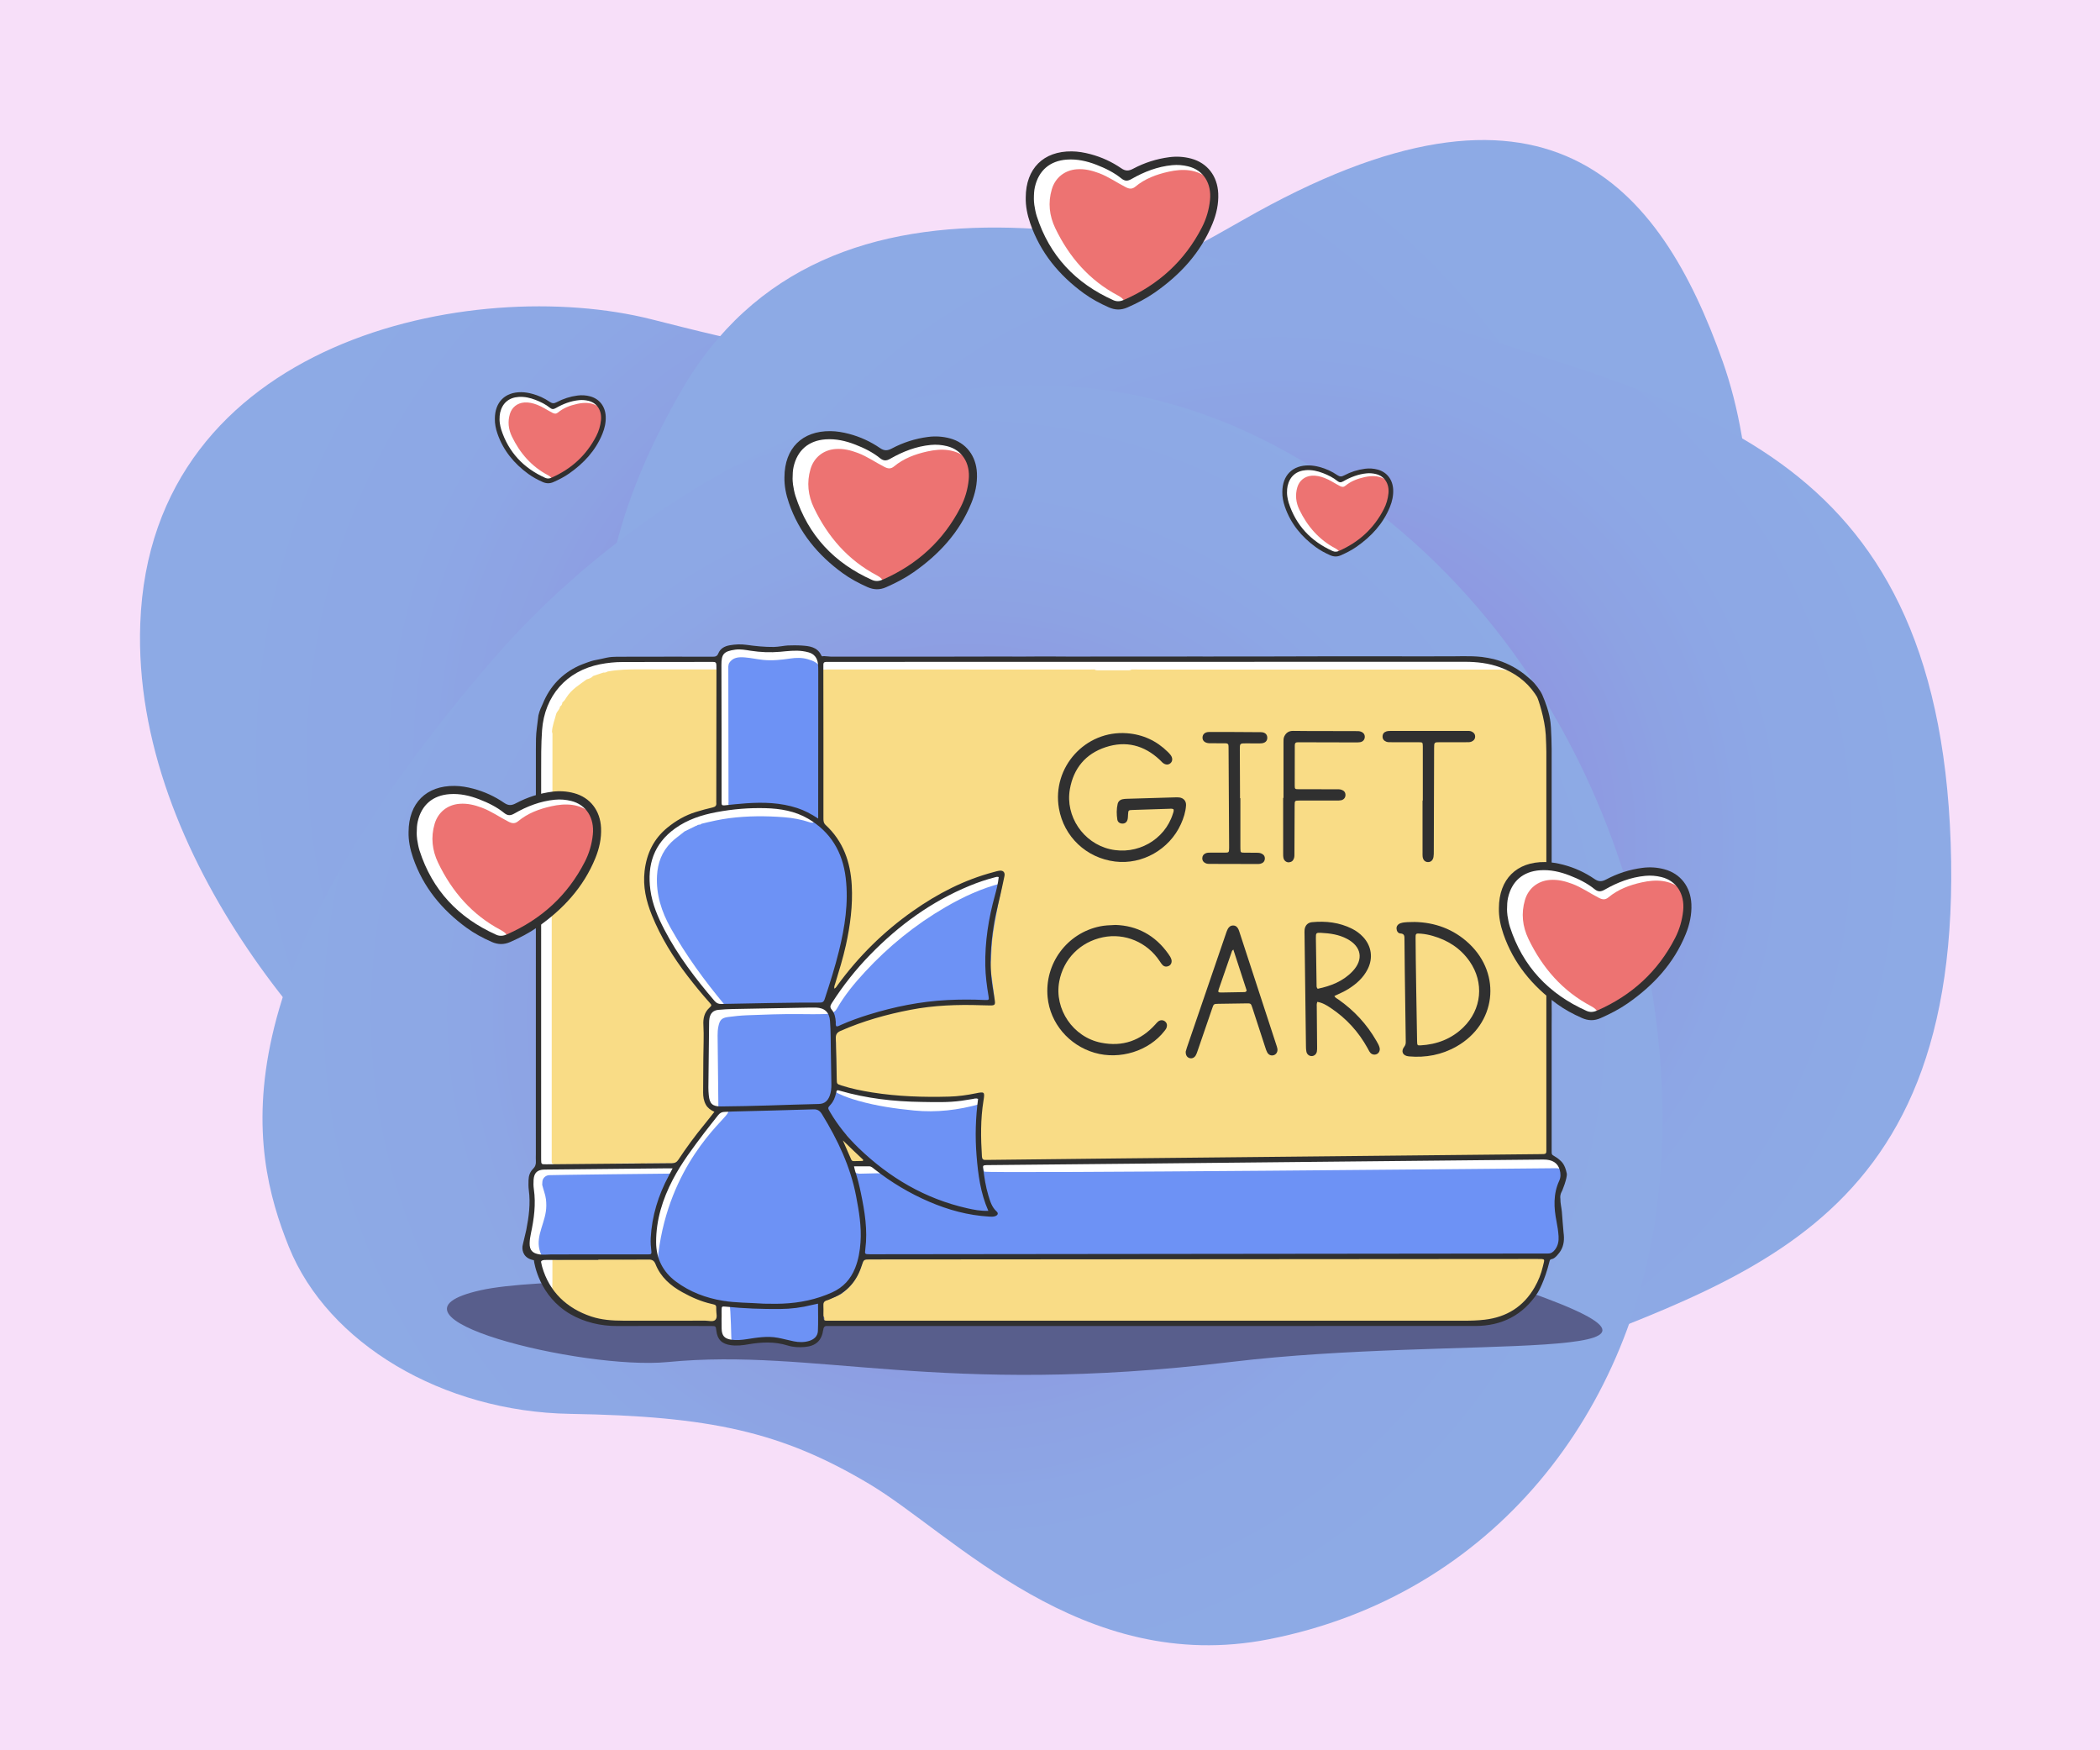 <?xml version="1.0" encoding="utf-8"?>
<!-- Generator: Adobe Illustrator 27.5.0, SVG Export Plug-In . SVG Version: 6.00 Build 0)  -->
<svg version="1.1" id="Layer_2" xmlns="http://www.w3.org/2000/svg" xmlns:xlink="http://www.w3.org/1999/xlink" x="0px" y="0px"
	 viewBox="0 0 2400 2000" style="enable-background:new 0 0 2400 2000;" xml:space="preserve">
<g>
	<rect x="0" style="fill:#FFFFFF;" width="2400" height="2000"/>
	<g>
		
			<radialGradient id="SVGID_1_" cx="-4810.402" cy="1177.456" r="3331.011" gradientTransform="matrix(0.245 0 0 0.246 2258.548 570.229)" gradientUnits="userSpaceOnUse">
			<stop  offset="0" style="stop-color:#4F1CBA"/>
			<stop  offset="0.035" style="stop-color:#4E27BD"/>
			<stop  offset="0.171" style="stop-color:#4B4CC7"/>
			<stop  offset="0.312" style="stop-color:#486BCF"/>
			<stop  offset="0.46" style="stop-color:#4683D5"/>
			<stop  offset="0.616" style="stop-color:#4594D9"/>
			<stop  offset="0.787" style="stop-color:#449EDC"/>
			<stop  offset="1" style="stop-color:#44A1DC"/>
		</radialGradient>
		<path style="fill:url(#SVGID_1_);" d="M1968.883,413.285c-71.625-202.428-201.546-360.928-549.176-161.441
			C1072.078,451.33,948.5,416.301,744.676,364.894c-203.825-51.406-572.414,22.658-584.371,347.727
			c-9.836,267.516,219.57,521.453,352.449,606.839c374.063,240.391,730.308,376.243,1114.867,36.938
			C2012.18,1017.098,2040.509,615.711,1968.883,413.285z"/>
	</g>
	<g>
		
			<radialGradient id="SVGID_00000151542712102118963230000002394204116928398981_" cx="-3268.96" cy="1588.422" r="3002.35" gradientTransform="matrix(0.244 0 0 0.246 2259.26 569.566)" gradientUnits="userSpaceOnUse">
			<stop  offset="0" style="stop-color:#4F1CBA"/>
			<stop  offset="0.035" style="stop-color:#4E27BD"/>
			<stop  offset="0.171" style="stop-color:#4B4CC7"/>
			<stop  offset="0.312" style="stop-color:#486BCF"/>
			<stop  offset="0.46" style="stop-color:#4683D5"/>
			<stop  offset="0.616" style="stop-color:#4594D9"/>
			<stop  offset="0.787" style="stop-color:#449EDC"/>
			<stop  offset="1" style="stop-color:#44A1DC"/>
		</radialGradient>
		<path style="fill:url(#SVGID_00000151542712102118963230000002394204116928398981_);" d="M2229.355,963.33
			c-15.719-456.24-301.628-500.635-599.425-597.715c-297.802-97.078-684.524-211.724-852.778,83.334
			c-168.254,295.06-57.297,449.912,35.949,740.083c93.246,290.171,289.777,637.327,900.269,382.226
			C1969.652,1464.164,2245.079,1419.57,2229.355,963.33z"/>
	</g>
	<g>
		
			<radialGradient id="SVGID_00000180353392313753581150000002235693360794622091_" cx="-4741.588" cy="2411.093" r="3112.685" gradientTransform="matrix(0.244 0 0 0.244 2259.319 570.487)" gradientUnits="userSpaceOnUse">
			<stop  offset="0" style="stop-color:#4F1CBA"/>
			<stop  offset="0.035" style="stop-color:#4E27BD"/>
			<stop  offset="0.171" style="stop-color:#4B4CC7"/>
			<stop  offset="0.312" style="stop-color:#486BCF"/>
			<stop  offset="0.46" style="stop-color:#4683D5"/>
			<stop  offset="0.616" style="stop-color:#4594D9"/>
			<stop  offset="0.787" style="stop-color:#449EDC"/>
			<stop  offset="1" style="stop-color:#44A1DC"/>
		</radialGradient>
		<path style="fill:url(#SVGID_00000180353392313753581150000002235693360794622091_);" d="M1455.09,508.227
			c-352.223-184.762-715.773,42.904-888.691,241.881c-320.582,368.9-281.578,562.224-236.219,674.748
			c44.465,110.301,175.722,188.297,321.316,190.719c159.832,2.66,241.453,20.242,341.918,80.094
			c95.933,57.152,242.691,219.379,456.464,177.508c256.668-50.266,419.739-261.016,445.852-510.625
			C1924.914,1083.609,1807.317,692.988,1455.09,508.227z"/>
	</g>
	<rect x="0" style="opacity:0.43;fill:#EEB5F3;" width="2400" height="2000"/>
</g>
<g>
	<g>
		<g>
			<g>
				<g>
					<path style="fill:#585E8C;" d="M1743.482,1475.029c245.792,86.501-75.209,49.755-335.946,81.164
						c-335.355,40.398-474.607-16.311-644.613,0.194c-97.004,9.418-347.817-52.22-213.424-82.107
						c60.283-13.406,229.476-13.015,570.972-13.015S1670.317,1449.28,1743.482,1475.029z"/>
				</g>
			</g>
		</g>
	</g>
	<g>
		<g>
			<path style="fill:#FFFFFF;" d="M631.299,463.215c-16.51-9.747-39.733-22.497-57.513-2.54
				c-17.78,19.957,16.488,84.157,51.878,87.708c35.39,3.551,67.089-71.379,61.309-83.898
				C681.192,451.967,659.058,451.422,631.299,463.215z"/>
			<g>
				<g>
					<g>
						<path style="fill:#ED7372;" d="M685.941,466.237c4.309,9.495,4.159,19.014,0.439,28.675
							c-6.453,16.762-17.765,29.662-31.852,40.346c-5.716,4.336-12.037,7.754-18.295,11.24c-1.56,0.869-3.14,1.744-4.986,1.886
							c-0.807-2.528-2.512-4.077-4.879-5.325c-18.918-9.974-32.224-25.309-41.376-44.35c-3.907-8.129-4.906-16.772-2.28-25.631
							c2.258-7.617,8.438-12.545,16.408-13.159c5.133-0.396,9.908,0.778,14.663,2.557c6.255,2.34,11.678,6.213,17.567,9.223
							c2.35,1.201,4.195,1.451,6.347-0.341c6.347-5.282,13.928-8.072,21.825-9.82C668.879,459.467,678.028,459.666,685.941,466.237z
							"/>
					</g>
					<g>
						<path style="fill:#303030;" d="M565.551,478.482c0.063-19.101,11.708-30.564,30.334-30.336
							c4.15,0.051,8.18,0.753,12.174,1.806c7.342,1.935,14.174,5.065,20.397,9.344c2.76,1.898,4.873,1.813,7.732,0.291
							c7.473-3.976,15.458-6.537,23.898-7.627c4.87-0.629,9.663-0.316,14.369,0.945c10.624,2.849,17.264,11.473,17.785,22.875
							c0.317,6.928-1.167,13.535-3.754,19.886c-7.822,19.206-21.302,33.718-38.082,45.416c-5.591,3.897-11.63,6.986-17.874,9.75
							c-4.275,1.892-8.179,1.782-12.376-0.078c-5.752-2.55-11.261-5.496-16.342-9.192c-16.329-11.878-28.682-26.833-35.321-46.129
							C566.557,489.819,565.41,484.039,565.551,478.482z M570.904,479.412c0.051,0.767,0.027,2.395,0.292,3.975
							c0.414,2.465,0.819,4.963,1.582,7.333c8.4,26.08,25.562,44.196,50.398,55.346c2.544,1.142,4.791,0.796,7.183-0.254
							c22.619-9.931,39.861-25.642,51.172-47.681c2.882-5.615,4.64-11.623,5.292-17.918c1.144-11.061-4.394-19.746-14.295-22.179
							c-3.465-0.851-7.011-1.156-10.647-0.805c-9.644,0.93-18.423,4.347-26.714,9.1c-2.541,1.457-4.378,1.503-6.713-0.388
							c-4.902-3.971-10.565-6.714-16.418-8.986c-6.221-2.416-12.655-3.87-19.403-3.397c-11.199,0.784-18.599,7.174-21.065,18.087
							C571.05,473.941,570.922,476.241,570.904,479.412z"/>
					</g>
				</g>
			</g>
		</g>
		<g>
			<path style="fill:#FFFFFF;" d="M1531.268,546.878c-16.51-9.747-39.733-22.497-57.513-2.54
				c-17.78,19.957,16.488,84.157,51.878,87.708c35.39,3.551,67.089-71.379,61.309-83.898
				C1581.161,535.629,1559.027,535.085,1531.268,546.878z"/>
			<g>
				<g>
					<g>
						<path style="fill:#ED7372;" d="M1585.91,549.899c4.309,9.495,4.159,19.015,0.439,28.675
							c-6.453,16.762-17.765,29.662-31.852,40.346c-5.716,4.336-12.037,7.754-18.295,11.24c-1.56,0.869-3.14,1.744-4.986,1.886
							c-0.807-2.528-2.512-4.077-4.879-5.325c-18.918-9.974-32.224-25.309-41.376-44.35c-3.907-8.129-4.906-16.772-2.28-25.631
							c2.258-7.617,8.438-12.545,16.408-13.159c5.133-0.396,9.908,0.778,14.663,2.557c6.255,2.34,11.678,6.213,17.567,9.223
							c2.35,1.201,4.195,1.451,6.347-0.341c6.347-5.282,13.928-8.073,21.825-9.82C1568.848,543.13,1577.997,543.328,1585.91,549.899
							z"/>
					</g>
					<g>
						<path style="fill:#303030;" d="M1465.52,562.144c0.063-19.101,11.708-30.564,30.334-30.336
							c4.15,0.051,8.18,0.753,12.174,1.806c7.342,1.935,14.174,5.065,20.396,9.344c2.76,1.898,4.873,1.812,7.733,0.291
							c7.473-3.976,15.458-6.537,23.898-7.627c4.87-0.629,9.663-0.317,14.369,0.945c10.624,2.849,17.264,11.474,17.785,22.876
							c0.317,6.928-1.167,13.535-3.755,19.886c-7.821,19.206-21.302,33.718-38.082,45.416c-5.591,3.897-11.63,6.986-17.874,9.75
							c-4.276,1.892-8.179,1.783-12.376-0.078c-5.752-2.55-11.26-5.495-16.342-9.192c-16.329-11.878-28.682-26.833-35.321-46.129
							C1466.526,573.481,1465.379,567.701,1465.52,562.144z M1470.873,563.075c0.051,0.767,0.027,2.395,0.292,3.975
							c0.414,2.465,0.819,4.963,1.582,7.333c8.4,26.08,25.563,44.196,50.399,55.346c2.544,1.142,4.791,0.796,7.183-0.254
							c22.62-9.931,39.861-25.643,51.172-47.681c2.882-5.614,4.64-11.623,5.292-17.919c1.144-11.061-4.394-19.746-14.295-22.178
							c-3.465-0.851-7.011-1.156-10.647-0.805c-9.644,0.93-18.423,4.347-26.714,9.1c-2.541,1.457-4.378,1.503-6.714-0.388
							c-4.902-3.971-10.565-6.714-16.417-8.986c-6.221-2.416-12.654-3.87-19.403-3.397c-11.199,0.784-18.599,7.174-21.065,18.087
							C1471.019,557.603,1470.891,559.903,1470.873,563.075z"/>
					</g>
				</g>
			</g>
		</g>
		<g>
			<path style="fill:#FFFFFF;" d="M1286.442,199.138c-28.668-16.925-68.993-39.065-99.867-4.411
				c-30.874,34.654,28.629,146.13,90.081,152.297c61.452,6.167,116.493-123.944,106.457-145.681S1334.643,178.661,1286.442,199.138z
				"/>
			<g>
				<g>
					<g>
						<path style="fill:#ED7372;" d="M1381.323,204.386c7.482,16.487,7.221,33.017,0.763,49.791
							c-11.205,29.106-30.847,51.505-55.307,70.058c-9.925,7.528-20.901,13.464-31.768,19.516c-2.708,1.508-5.453,3.028-8.658,3.274
							c-1.402-4.39-4.362-7.079-8.472-9.246c-32.85-17.319-55.954-43.946-71.845-77.01c-6.785-14.115-8.519-29.123-3.958-44.506
							c3.92-13.226,14.651-21.783,28.492-22.85c8.913-0.687,17.204,1.351,25.461,4.44c10.861,4.063,20.278,10.789,30.503,16.015
							c4.081,2.086,7.284,2.519,11.021-0.592c11.02-9.172,24.185-14.017,37.898-17.051
							C1351.696,192.631,1367.584,192.975,1381.323,204.386z"/>
					</g>
					<g>
						<path style="fill:#303030;" d="M1172.277,225.648c0.109-33.168,20.329-53.071,52.672-52.676
							c7.206,0.088,14.204,1.307,21.139,3.135c12.748,3.36,24.612,8.796,35.417,16.225c4.792,3.295,8.461,3.147,13.427,0.505
							c12.976-6.903,26.841-11.351,41.496-13.243c8.457-1.092,16.78-0.55,24.95,1.641c18.447,4.947,29.977,19.923,30.882,39.721
							c0.55,12.03-2.027,23.502-6.519,34.53c-13.581,33.349-36.989,58.549-66.127,78.861c-9.708,6.767-20.194,12.131-31.037,16.93
							c-7.424,3.286-14.203,3.095-21.49-0.136c-9.989-4.428-19.553-9.543-28.376-15.961c-28.354-20.625-49.805-46.594-61.331-80.099
							C1174.023,245.332,1172.031,235.297,1172.277,225.648z M1181.571,227.263c0.088,1.333,0.047,4.16,0.508,6.902
							c0.719,4.28,1.422,8.617,2.747,12.733c14.586,45.286,44.387,76.743,87.512,96.103c4.418,1.984,8.318,1.383,12.473-0.442
							c39.277-17.244,69.214-44.526,88.856-82.794c5.004-9.749,8.057-20.183,9.188-31.114c1.986-19.206-7.63-34.287-24.823-38.511
							c-6.017-1.478-12.174-2.007-18.487-1.398c-16.747,1.615-31.99,7.549-46.386,15.801c-4.412,2.53-7.603,2.61-11.657-0.674
							c-8.512-6.896-18.344-11.658-28.507-15.604c-10.803-4.195-21.974-6.72-33.692-5.899
							c-19.447,1.362-32.296,12.457-36.577,31.406C1181.825,217.762,1181.603,221.757,1181.571,227.263z"/>
					</g>
				</g>
			</g>
		</g>
		<g>
			<path style="fill:#FFFFFF;" d="M1010.68,518.808c-28.668-16.925-68.993-39.065-99.867-4.41
				c-30.874,34.654,28.629,146.13,90.081,152.297c61.452,6.167,116.493-123.944,106.457-145.681
				C1097.315,499.275,1058.88,498.33,1010.68,518.808z"/>
			<g>
				<g>
					<g>
						<path style="fill:#ED7372;" d="M1105.56,524.055c7.482,16.487,7.221,33.017,0.763,49.791
							c-11.205,29.105-30.847,51.505-55.307,70.057c-9.925,7.528-20.901,13.464-31.768,19.516c-2.708,1.508-5.453,3.029-8.658,3.274
							c-1.402-4.39-4.362-7.079-8.472-9.246c-32.85-17.319-55.954-43.946-71.845-77.01c-6.785-14.116-8.519-29.123-3.958-44.506
							c3.92-13.226,14.651-21.783,28.492-22.85c8.913-0.687,17.204,1.351,25.461,4.44c10.861,4.063,20.278,10.789,30.503,16.015
							c4.081,2.086,7.284,2.519,11.021-0.591c11.02-9.172,24.185-14.017,37.898-17.051
							C1075.933,512.3,1091.821,512.644,1105.56,524.055z"/>
					</g>
					<g>
						<path style="fill:#303030;" d="M896.514,545.317c0.109-33.168,20.329-53.071,52.672-52.676
							c7.206,0.088,14.204,1.307,21.138,3.135c12.748,3.36,24.612,8.796,35.417,16.225c4.792,3.295,8.461,3.147,13.427,0.505
							c12.976-6.903,26.841-11.35,41.496-13.243c8.457-1.092,16.78-0.55,24.95,1.641c18.447,4.947,29.978,19.923,30.882,39.721
							c0.55,12.03-2.027,23.502-6.519,34.53c-13.581,33.349-36.989,58.549-66.127,78.861c-9.708,6.767-20.194,12.131-31.037,16.931
							c-7.424,3.286-14.203,3.095-21.49-0.136c-9.989-4.428-19.553-9.543-28.376-15.961c-28.354-20.625-49.805-46.594-61.331-80.099
							C898.261,565.002,896.269,554.966,896.514,545.317z M905.809,546.932c0.088,1.333,0.047,4.159,0.508,6.902
							c0.719,4.28,1.422,8.617,2.747,12.733c14.586,45.286,44.387,76.743,87.512,96.103c4.418,1.984,8.318,1.383,12.473-0.442
							c39.277-17.244,69.214-44.526,88.856-82.794c5.004-9.749,8.057-20.183,9.188-31.114c1.986-19.206-7.63-34.288-24.823-38.511
							c-6.017-1.478-12.174-2.007-18.487-1.398c-16.747,1.615-31.99,7.549-46.386,15.801c-4.413,2.53-7.603,2.61-11.657-0.674
							c-8.512-6.896-18.345-11.658-28.508-15.604c-10.803-4.195-21.973-6.72-33.692-5.899
							c-19.447,1.361-32.296,12.457-36.577,31.406C906.063,537.432,905.841,541.426,905.809,546.932z"/>
					</g>
				</g>
			</g>
		</g>
		<g>
			<path style="fill:#FFFFFF;" d="M840.184,1533.56c0,0-11.418,2.503-16.892-6.134c-5.474-8.637-1.251-40.04-1.251-40.04h18.143
				V1533.56z"/>
			<path style="fill:#FFFFFF;" d="M637.245,1416.533l-3.155,58.422c0,0-18.401-13.611-18.767-37.307
				c-13.035-2.346-15.609-5.947-13.448-22.023c2.161-16.076,6.744-28.43,6.222-42.497c-0.522-14.067-6.92-34.716,7.751-40.459
				c-0.525-16.315-0.236-320.92-0.236-320.92s-1.487-169.859-0.288-181.433c1.198-11.574,14.583-53.233,41.362-64.311
				s43.703-13.763,87.951-11.691s75.529-0.643,75.529-0.643s2.542-8.649,9.111-11.614c6.569-2.965,14.083-3.787,31.676-0.737
				c17.593,3.05,39.06,0.117,46.098-0.704c7.038-0.821,27.508-0.117,32.113,12.786c8.71,0.117,472.032,0.274,472.032,0.274
				s260.053-0.214,274.219,0.313c14.166,0.527,36.968,2.915,52.069,17.127c15.101,14.212-51.618,105.81-51.618,105.81
				l57.459,444.942c0,0,20.88-1.642,29.092,1.173s13.397,7.373,13.913,14.889c0.516,7.516-34.91,51.891-34.91,51.891
				l-696.328,92.404l-335.563-17.518L637.245,1416.533z"/>
			<g>
				<g>
					<path style="fill:#F9DC86;" d="M1772.658,1303.861c0.286,5.193,0.188,10.407,0.3,15.611c0.054,2.499-1.061,3.7-3.586,3.645
						c-2.001-0.043-4.005,0.012-6.007,0.018c-15.819,0.043-31.637,0.074-47.457,0.14c-2.392,0.01-4.811-0.229-7.167,0.434
						c-0.983-0.15-1.968-0.425-2.951-0.424c-18.628,0.017-37.257,0.065-55.886,0.113c-1.389,0.003-2.835-0.158-3.911,1.041
						c-25.834,0.013-51.666-0.001-77.499,0.068c-3.988,0.011-8.012-0.465-11.964,0.499c-0.979-0.171-1.957-0.48-2.936-0.48
						c-16.617,0.005-33.234,0.047-49.852,0.087c-1.39,0.004-2.833-0.153-3.914,1.036c-27.825,0.033-55.65,0.062-83.476,0.115
						c-0.786,0.001-1.572,0.258-2.358,0.393c-0.982-0.157-1.964-0.444-2.946-0.443c-17.823,0.009-35.646,0.05-53.469,0.092
						c-1.392,0.004-2.832-0.132-3.918,1.043c-25.034,0.011-50.068-0.021-75.102,0.069c-5.59,0.021-11.211-0.518-16.773,0.51
						c-0.978-0.172-1.955-0.485-2.934-0.485c-15.812,0.004-31.624,0.044-47.436,0.083c-1.39,0.004-2.832-0.147-3.919,1.031
						c-21.106-0.003-42.214-0.019-63.32-0.001c-8.243,0.007-16.485,0.089-24.728,0.134c-0.448-0.632-1.198-1.217-1.297-1.898
						c-1.982-13.52-1.978-27.043,0.441-40.503c1.48-8.235,3.791-16.35,3.089-24.851c1.652-2.813,0.893-5.906,0.92-8.872
						c0.034-3.687-0.134-3.732-3.741-3.038c-12.44,2.395-25.44,7.04-38.082,7.211c-23.116,0.313-45.807-2.88-68.918-4.191
						c-7.254-0.412-14.403-0.877-21.436-2.722c-4.465-1.172-9.013-2.067-13.411-3.443c-5.188-1.622-10.619-2.031-15.808-3.479
						c-4.769-1.33-11.241,0.224-10.661-4.726c0.216-1.841,0.721-8.608,0.629-10.381c-0.343-6.604-1.874-12.822-1.258-19.505
						c0.318-5.843,0.499-9.559,0.944-15.413c0.115-1.511,0.835-3.461,0.096-4.67c-2.623-4.286-2.381-5.453,1.179-8.778
						c1.657-1.548,3.625-2.538,5.659-3.395c16.86-7.097,33.979-13.515,51.747-17.925c23.021-5.715,46.473-8.569,70.154-9.662
						c16.234-0.748,32.462-1.62,48.695-2.373c5.141-0.238,5.604-0.343,5.135-5.561c-0.664-7.374-1.877-14.695-2.746-22.053
						c-0.657-5.566-2.127-11.269-1.478-16.702c1.001-8.387,0.858-16.807,1.655-25.195c1.371-14.427,4.519-28.481,6.925-42.693
						c1.37-8.089,4.237-15.908,4.368-24.217c1.201-0.981,1.465-2.481,1.617-3.804c0.332-2.895,3.317-6.354,1.005-8.381
						c-1.881-1.649-5.674-0.051-8.58,0.643c-7.842,1.877-15.322,4.82-22.854,7.619c-12.628,4.693-25.298,9.377-37.107,15.877
						c-25.658,14.121-48.716,31.92-70.439,51.443c-19.578,17.596-35.041,38.678-49.759,60.31c-2.265,3.329-4.582,4.89-8.471,3.599
						c-0.512-2.107-1.937-4.254-0.542-6.382c2.566-3.913,3.277-8.548,5.114-12.655c6.539-14.618,10.418-29.94,13.275-45.562
						c1.946-10.642,3.881-21.33,4.892-32.085c0.997-10.604,1.058-21.369,0.027-31.969c-1.106-11.37-3.282-22.563-8.845-32.925
						c-5.259-9.795-11.349-18.957-18.281-27.589c-3.159-3.933-5.596-7.81-3.125-13.129c0.625-1.344,0.243-3.174,0.256-4.781
						c0.44-54.323-0.898-108.635-1.174-162.953c-0.002-0.403-0.029-0.805-0.045-1.207c2.406-0.086,4.812-0.249,7.217-0.248
						c99.499,0.022,198.997,0.059,298.496,0.087c2.008,0.001,4.017-0.086,6.025-0.131c1.132,1.102,2.568,0.957,3.964,0.958
						c11.431,0.006,22.861,0.008,34.291,0.008c1.397,0,2.829,0.136,3.987-0.914c6.642,0.044,13.284,0.125,19.926,0.127
						c133.272,0.034,266.545,0.092,399.817,0.01c8.176-0.005,15.342,1.659,21.69,7.073c3.334,2.843,7.358,4.872,11.052,7.298
						c4.086,2.684,7.73,5.821,9.839,10.364c0.75,1.617,1.768,2.654,3.629,2.645c13.286,37.979,9.293,54.483,9.293,62.34
						C1768.442,943.274,1772.496,1300.915,1772.658,1303.861z"/>
					<path style="fill:#6D92F5;" d="M1784.732,1354.947c1.492-4.614,4.563-6.145,3.935-11.034c-0.785-6.1-4.191-9.048-10.262-9.025
						c-2.21,0.008-652.628,6.275-653.664,3.872c-1.746-3.306-1.811-7.005-2.46-10.569c-0.448-0.633-1.198-1.218-1.297-1.899
						c-1.982-13.52-4.809-27.043-2.391-40.503c1.48-8.235,1.868-15.716,1.167-24.216c-1.587,0.202,1.523-0.429,0,0
						c-24.556,6.93-49.436,9.846-74.978,7.38c-21.621-2.087-43.003-5.205-63.929-11.126c-7.54-2.133-14.959-4.63-22.07-7.932
						c-4.31-2.001-4.501-2.781-3.937-7.418c0.973-7.995,0.489-16.046,0.767-24.068c0.111-3.182-0.664-21.066-0.219-26.919
						c0.115-1.512-0.867-2.571-1.607-3.78c-2.623-4.286-2.381-5.453,1.179-8.778c1.657-1.548,3.625-2.538,5.659-3.395
						c16.86-7.097,33.98-13.515,51.747-17.925c23.021-5.714,46.473-8.57,70.154-9.662c16.234-0.748,32.462-1.62,48.695-2.373
						c5.14-0.238,5.604-0.343,5.135-5.561c-0.664-7.374-1.877-14.695-2.746-22.053c-0.657-5.566-2.127-11.269-1.478-16.702
						c1.001-8.387,0.858-16.807,1.655-25.195c1.371-14.427,4.519-28.481,6.925-42.693c1.37-8.089,4.237-15.908,4.37-24.217
						c-23.032,5.729-44.292,15.635-64.709,27.508c-34.361,19.981-64.888,44.764-91.845,73.92
						c-12.033,13.015-23.362,26.64-32.153,42.145c-2.947,5.199-8.059,5.772-12.943,5.95c-10.252,0.375-20.528,0.179-30.793,0.092
						c-19.531-0.165-39.042,0.568-58.549,1.328c-7.422,0.289-14.854,1.009-22.211,2.032c-7.235,1.006-9.4,3.575-10.884,10.868
						c-0.688,3.381-0.913,6.774-0.875,10.201c0.297,26.968,0.607,53.936,0.871,80.903c0.016,1.659-0.187,3.306,1.685,4.091
						c1.852,0.775,2.378-0.924,3.277-1.893c1.383-1.493,3.029-2.116,4.837-0.955c1.977,1.27,2.3,3.18,1.452,5.3
						c-0.298,0.743-0.626,1.494-1.064,2.16c-6.452,9.835-66.232,58.933-78.78,159.5c-0.365,4.104-0.435,8.224-0.37,12.349
						c1.664,4.978,6.003,7.935,9.043,11.867c5.279,6.827,12.579,11.117,20.083,15.025c11.055,5.756,22.1,11.569,34.477,14.098
						c3.778,0.771,6.635,2.62,7.88,6.459c1.259-1.184,2.069-2.846,3.778-3.553c0.886-1.448,1.949-2.343,3.67-1.169
						c1.182-0.027,1.989,0.488,2.362,1.632l0.426,0.14c0,0-0.095,0.39-0.098,0.388c1.719,6.076,2.021,41.873,2.378,43.542
						l0.316-0.11c0,0,0.127,0.339,0.123,0.338c2.217,0.065,4.44,0.129,6.662,0.194c3.935-1.461,8.002-0.501,12.007-0.646
						c0.94-0.243,1.88-0.487,2.82-0.733l0.141-0.312c0,0,0.198,0.186,0.194,0.188c1.006-0.655,2.11-1.007,3.319-1.018
						c0.413-0.62,0.895-0.88,1.536-0.293c2.644-1.086,5.297-1.159,7.958-0.05c1.194-0.611,2.27-0.346,3.277,0.439
						c1.29-0.131,2.541-0.042,3.681,0.659c1.672-0.507,3.269-0.406,4.754,0.59c1.753-0.181,3.488-0.202,5.133,0.581
						c1.613-0.555,3.127-0.342,4.547,0.588c2.228-0.162,4.453-0.295,6.509,0.856l0.336-0.184c0,0,0.259,0.352,0.258,0.352
						c1.469-0.019,2.895,0.156,4.172,0.97l0.408-0.153c0,0,0.292,0.384,0.292,0.384c1.573-0.019,3.02,0.428,4.386,1.182l0.015-0.185
						c0,0,0.097,0.234,0.094,0.234c1.43,0.05,2.856,0.122,4.139,0.877c2.415-0.587,4.835-0.569,7.261-0.076
						c1.263-0.711,2.653-0.785,4.055-0.798l0.124-0.28c0,0,0.118,0.197,0.115,0.2c1.131-0.378,2.266-0.756,3.401-1.136l0.124-0.337
						c0,0,0.268,0.143,0.264,0.147c0.663-0.339,1.329-0.681,1.996-1.024l0.163-0.412c0,0,0.416,0.016,0.414,0.019
						c7.394-5.257,10.184-12.58,9.627-21.423c-0.05-0.79,0.13-1.594,0.204-2.391c-1.018-2.184-0.853-4.381-0.065-6.584
						c-1.308-2.738-2.315-5.537-2.353-8.644c-0.06-5.086,1.245-7.353,5.924-9.357c3.691-1.581,7.433-3.053,11.203-4.433
						c8.915-3.263,14.985-9.948,20.442-17.218c4.256-5.67,6.92-12.218,9.025-18.978c2.29-7.352,2.569-5.988,8.389-5.995
						c75.064-0.087,150.129-0.143,225.193-0.206c19.521-0.016,39.045,0.196,58.562-0.073c145.269-2.002,290.547-0.368,435.816-1.376
						c16.262-0.113,32.551-0.409,48.826-0.672c2.398-0.039,4.84-0.314,7.175,0.591c1.855-1.509,2.714-4.338,5.727-4.308l0.19-0.334
						c0,0,0.264,0.184,0.261,0.187c0.167-0.104,0.331-0.224,0.51-0.312c5.86-2.914,10.818-6.392,9.288-14.183
						c-0.142-0.72,0.208-1.598,0.504-2.333c1.317-3.266-1.392-6.382-1.509-9.803c-0.234-6.851,1.441-13.877-0.783-20.376
						c-2.161-6.315-4.363-14.586-1.526-20.833C1782.969,1362.177,1783.748,1357.991,1784.732,1354.947z M1002.804,1340.68
						c-6.612,0.205-13.229,0.234-19.841,0.448c-2.341,0.076-6.352-0.667-6.911-3.045c-0.74-3.145,0.128-5.907-1.305-8.758
						c-3.088-0.79-4.075-3.745-4.282-5.981c-0.514-5.563-4.073-9.454-6.424-14.006c-0.824-1.597-1.886-3.076-2.633-4.704
						c-1.34-2.922-0.573-6.079,1.635-7.404c2.143-1.285,4.508-0.494,6.52,2.459c2.025,2.971,3.942,6.024,5.747,9.134
						c3.468,5.975,7.778,11.096,13.757,14.741c2.35,1.432,4.918,2.761,5.899,5.672c3.856,3.448,7.712,6.897,11.566,10.343
						C1005.64,1341.403,1004.046,1340.642,1002.804,1340.68z"/>
					<path style="fill:#F9DC86;" d="M630.411,919.631c0-2.023,0.001-4.044,0.001-6.066c1.533-1.718,0.938-3.819,0.941-5.763
						c0.042-22.059,0.036-44.119,0.026-66.179c-0.001-1.792,0.241-3.62-0.532-5.34c0.311-7.01,3.022-13.476,4.695-20.169
						c0.798-3.191,4.198-5.279,4.508-8.859c1.902-0.991,2.425-2.779,2.725-4.699c2.226-1.492,3.452-3.861,4.819-5.988
						c5.741-8.938,14.675-14.182,22.892-20.272c2.779-0.708,5.45-1.622,7.418-3.881c3.907-1.304,7.814-2.608,11.721-3.911
						c1.781,0.28,3.335-0.367,4.844-1.192c12.109-2.255,24.338-2.497,36.616-2.44c28.587,0.134,57.175,0.058,85.762,0.067
						c0.402,0,0.805-0.005,1.208,0.001c5.487,0.084,6.115,0.472,5.351,5.875c-1.361,9.629-0.741,19.282-0.933,28.924
						c-0.108,5.439,0.649,10.819,1.039,16.225c0.652,9.049-0.247,18.061-1.747,27.008c-0.702,4.188-0.574,8.42-0.41,12.645
						c-0.983,0.779-1.008,1.575-0.039,2.386c0.046,15.783-0.184,31.575,0.277,47.346c0.174,5.945,1.377,11.876,0.887,17.884
						c-2.237,1.834-4.586,3.37-7.656,2.189c-5.676-2.184-10.062,0.42-14.27,3.754c-1.328,0.027-2.358,0.753-3.401,1.448
						c-14.007,6.26-27.412,13.604-38.288,24.58c-6.802,6.866-12.443,14.712-14.641,24.545c-1.535,6.866-2.963,13.743-3.678,20.734
						c-0.306,2.99-1.7,5.8-1.2,8.915c2.165,13.473,4.345,26.769,10.89,39.21c6.266,11.911,11.676,24.286,18.846,35.722
						c5.442,8.679,12.175,16.479,17.273,25.418c4.005,7.022,9.186,13.166,15.066,18.745c4.087,3.879,8.037,7.913,11.875,12.038
						c4.04,4.34,4.251,7.304,1.243,12.501c-0.702,1.212-1.499,2.389-2.392,3.466c-2.4,2.896-3.736,6.3-3.985,9.932
						c-0.479,7.009-1.24,13.986-1.433,21.035c-0.439,16.12,1.606,32.135,1.489,48.232c-0.051,7.021-0.228,14.044,0.713,21.082
						c0.449,3.361,1.646,4.842,4.7,5.93c6.061,2.156,7.651,7.479,3.105,12.103c-5.152,5.24-8.85,11.438-13.094,17.267
						c-3.412,4.685-7.692,8.74-10.295,14.014c-0.35,0.423-0.699,0.846-1.049,1.269c-2.533,2.453-4.96,4.982-6.055,8.463
						c-1.206,1.978-3.355,3.371-3.666,5.907c-1.389,0.861-2.249,2.076-2.477,3.712c-1.813,3.096-4.491,3.922-8.032,3.856
						c-9.995-0.188-19.997-0.016-29.996,0.045c-2.19,0.012-4.408-0.207-6.547,0.5c-10.741-1.052-21.501-0.358-32.253-0.301
						c-0.518,0.003-1.032,0.532-1.548,0.816c-21.115,0.025-42.23,0.049-63.345,0.073c-1.408,0.002-2.818-0.052-4.223,0.018
						c-2.506,0.124-3.743-0.928-3.64-3.524c0.08-2.008,0.006-4.022,0.006-6.033c0.009-109.405,0.019-218.812,0.022-328.217
						c0-2.211-0.088-4.421-0.135-6.632c1.243-1.199,1.245-2.398,0-3.598c0-8.464,0-16.929,0.001-25.393
						c1.541-4.42,1.541-8.84,0-13.261c0-2.022,0-4.044,0-6.067c1.458-2.809,1.459-5.619,0-8.429c0-2.022-0.001-4.044-0.001-6.066
						C631.655,922.029,631.656,920.831,630.411,919.631z"/>
					<path style="fill:#6D92F5;" d="M939.212,765.225c0.016,0.402,0.043,0.804,0.045,1.207c0.276,54.318,1.615,108.63,1.174,162.953
						c-0.013,1.608,0.368,3.437-0.256,4.781c-2.471,5.319-0.034,9.195,3.125,13.129c6.933,8.632,13.023,17.794,18.281,27.589
						c5.563,10.362,7.739,21.555,8.845,32.925c1.03,10.6,0.969,21.366-0.027,31.969c-1.011,10.755-2.946,21.443-4.892,32.085
						c-2.857,15.623-6.736,30.945-13.275,45.562c-1.837,4.107-2.548,8.741-5.114,12.655c-1.395,2.128,0.03,4.275,0.542,6.383
						c-1.927,2.797-4.648,5.349-5.59,8.444c-1.344,4.411-4.008,4.72-7.724,4.672c-21.724-0.28-43.441-0.639-65.161,0.657
						c-11.84,0.706-23.736,0.43-35.596,0.879c-2.706,0.103-3.988-1.157-5.447-2.909c-22.958-27.568-44.081-56.42-61.663-87.765
						c-10.432-18.597-16.779-38.276-15.61-59.864c0.787-14.543,5.558-27.416,16.109-37.94c4.733-4.72,10.28-8.335,15.343-12.589
						c4.41-2.152,8.819-4.303,13.228-6.455c0.709,0.016,1.249-0.289,1.646-0.866c0.641-0.16,1.281-0.319,1.922-0.479
						c0.991,0.161,1.789-0.187,2.436-0.928c10.534-2.575,21.089-5.018,31.868-6.401c20.83-2.673,41.689-2.711,62.593-1.097
						c10.074,0.779,19.912,2.585,29.49,5.825c2.221,0.752,4.519,0.831,5.889-1.49c1.133-1.92,1.021-3.862-1.135-5.209
						c0.001,0-0.08-0.392-0.08-0.392l-0.341,0.087c-0.632-0.27-1.264-0.54-1.894-0.81c-0.406-0.724-0.981-0.981-1.773-0.641
						c-0.888-0.229-1.776-0.459-2.664-0.689c-0.2-0.46-0.508-0.58-0.923-0.358c-0.886-0.593-1.873-0.798-2.922-0.768
						c-0.499-0.668-1.106-0.966-1.918-0.556c-0.999-0.21-1.999-0.419-2.996-0.629c-0.454-0.626-0.982-0.901-1.679-0.343
						c-1.654-0.866-3.429-0.987-5.245-0.858c-0.726-0.655-1.511-0.851-2.39-0.303c-0.982-0.327-1.965-0.655-2.945-0.982
						c0.003,0.001-0.081-0.352-0.081-0.352l-0.298,0.105c-0.657-0.312-1.315-0.625-1.97-0.939c0.002,0-0.108-0.272-0.108-0.272
						l-0.091,0.199c-2.122-1.078-4.395-1.278-6.724-1.153c-0.554-0.606-1.156-0.917-1.905-0.302
						c-2.481-0.966-5.058-1.006-7.662-0.797c-1.808-1.139-3.716-1.252-5.703-0.553c-8.687-1.505-17.455-0.756-26.184-0.824
						c-5.144-0.041-10.35-0.485-15.441,0.793c-2.268-0.471-4.349-1.038-3.78-4.171c0.212-1.167,0.039-2.405,0.037-3.61
						c-0.076-50.826-0.153-101.65-0.229-152.475c0.185-0.972,0.37-1.945,0.555-2.915c0,0.003,0.263-0.088,0.263-0.088l-0.193-0.072
						c4.194-7.376,11.31-7.644,18.398-7.067c6.965,0.567,13.844,2.14,20.803,2.845c10.429,1.056,20.786-0.081,31.12-1.606
						c6.574-0.971,13.227-1.115,19.682,0.759c6.186,1.796,12.213,4.03,15.139,10.585c0.032,0.736,0.402,1.107,1.153,1.064
						L939.212,765.225z"/>
					<path style="fill:#F9DC86;" d="M940.785,1503.737c-1.308-2.738-2.315-5.537-2.353-8.644c-0.061-5.086,1.245-7.353,5.924-9.357
						c3.691-1.581,7.433-3.053,11.203-4.433c8.915-3.263,14.985-9.948,20.442-17.218c4.256-5.67,6.92-12.218,9.025-18.978
						c2.29-7.352,2.569-5.988,8.389-5.995c75.064-0.087,150.129-0.143,225.193-0.206c19.521-0.016,39.045,0.196,58.562-0.073
						c145.269-2.002,290.547-0.368,435.816-1.376c16.262-0.113,32.551-0.409,48.826-0.672c2.398-0.039,4.84-0.974,7.175-0.069
						c-3.672,17.39-4.288,24.281-19.604,46.603c-15.317,22.322-44.129,27.139-59.748,28.442c-8.237-0.035-22.263-0.003-30.5,0
						c-70.131,0.027-126.945-2.46-197.075-2.407c-2.6,0.003-5.23-0.309-7.79,0.448c-1.736-0.723-3.567-0.496-5.364-0.495
						c-85.257,0.044-170.515,0.096-255.772,0.179c-1.94,0.002-4.061-0.628-5.745,1.003c-2.409-0.063-4.818-0.183-7.228-0.181
						c-73.975,0.051-147.95,0.112-221.925,0.188c-2.995,0.003-5.984-0.223-8.935,0.853c-2.379,0.867-4.763,0.322-6.855-1.197
						C941.44,1508.13,942.96,1505.456,940.785,1503.737z"/>
					<path style="fill:#6D92F5;" d="M768.373,1341.033c-8.382,0-135.763,1.513-140.712,1.794c-0.027,0.002-0.054,0.004-0.081,0.004
						c-4.176,0.217-7.536,3.475-7.737,7.652c-0.053,1.094-0.115,2.254-0.172,3.394c1.324,5.604,3.694,11.333,4.281,16.552
						c0.525,4.672,0.565,9.358-0.137,14.02c-2.632,17.472-13.686,32.288-4.818,50.14c0.238,0.478,0.359,0.946,0.429,1.405
						c1.149,1.132,2.403,2.123,3.986,2.662c0.245-0.303,0.533-0.35,0.862-0.14c1.165-0.706,2.43-0.852,3.755-0.659
						c2.102-2.005,2.596-0.061,3.309,1.347c12.056,0.623,24.047-0.853,36.02-1.656c25.475-1.708,50.951-0.343,76.414-1.04
						c0.33-0.009,0.661-0.019,0.992-0.028c1.581-1.82,2.402-2.764,3.983-4.584c-1.651-16.288-1.789-32.485,2.484-48.419
						c-0.133-1.379,0.072-2.65,1.169-3.634c0.486-3.419,1.71-6.58,3.246-9.654c4.045-8.099,8.068-16.208,12.022-24.351
						C768.314,1344.508,769.753,1343.239,768.373,1341.033z"/>
					<path style="fill:#F9DC86;" d="M631.337,1439.204c12.057,0.623,24.047-0.853,36.02-1.656
						c25.475-1.708,50.951-0.343,76.414-1.04c1.605-0.043,3.21-0.098,4.816-0.147c1.1,2.785,1.427,5.888,3.441,8.291
						c1.664,4.978,6.003,7.935,9.043,11.867c5.279,6.827,12.579,11.117,20.083,15.025c11.055,5.756,22.1,11.569,34.477,14.098
						c3.778,0.771,6.635,2.62,7.88,6.459c0.433,2.925,1.058,5.835,1.264,8.776c0.6,8.583-1.184,10.847-9.509,12.545
						c-1.627-0.566-3.24-0.588-4.833,0.126c-3.65-0.592-7.113-2.261-10.929-1.895c-1.578-1.462-3.152-1.483-4.722,0.012
						c-1.261-0.147-2.486-0.023-3.658,0.485c-0.998-0.434-1.791-0.185-2.387,0.716c-3.246,0.072-6.513-0.261-9.718,0.533
						c-4.831-0.728-9.661-0.697-14.49,0.019c-0.783-0.149-1.565-0.427-2.349-0.429c-22.187-0.061-44.373-0.094-66.56-0.133
						c-1.45-1.432-3.097-1.154-4.781-0.55c-1.57-0.714-3.228-0.723-4.9-0.605c-0.591-0.886-1.365-1.186-2.371-0.741
						c-5.177-1.849-10.353-3.699-15.531-5.547c-0.889-1.384-33.604-24.91-36.072-26.356c-1.265-0.742-0.657-12.389-0.645-14.312
						C631.377,1456.232,631.34,1447.718,631.337,1439.204z"/>
					<path style="fill:#F9DC86;" d="M974.747,1329.325c-3.088-0.79-4.075-3.745-4.282-5.981c-0.514-5.563-4.073-9.454-6.424-14.006
						c-0.824-1.596-1.886-3.076-2.633-4.704c-1.339-2.922-0.573-6.079,1.635-7.404c2.143-1.285,4.508-0.494,6.521,2.459
						c2.024,2.971,3.941,6.024,5.747,9.134c3.468,5.975,7.778,11.096,13.756,14.741c2.35,1.432,4.918,2.761,5.9,5.672
						C988.228,1329.266,981.488,1329.296,974.747,1329.325z"/>
				</g>
				<g>
					<path style="fill:#303030;" d="M1341.187,924.787c-1.7-1.054-3.552-0.654-5.326-0.601c-13.682,0.411-27.362,0.849-41.04,1.324
						c-5.34,0.185-5.312,0.238-5.625,5.362c-0.123,2-0.101,4.08-0.672,5.965c-0.832,2.748-2.955,4.34-5.904,4.251
						c-2.929-0.088-5.223-1.706-5.668-4.537c-0.938-5.975-1.016-12.057,0.36-17.977c0.668-2.87,2.86-4.833,5.947-5.369
						c1.381-0.24,2.79-0.392,4.191-0.434c18.107-0.556,36.214-1.092,54.323-1.61c2.009-0.057,4.048-0.172,6.031,0.074
						c4.916,0.611,7.978,4.156,7.654,9.102c-0.491,7.519-2.791,14.607-5.892,21.419c-13.17,28.939-44.156,46.512-75.175,42.693
						c-32.862-4.045-58.581-28.383-64.191-60.745c-8.144-46.975,30.254-89.464,77.785-85.851
						c18.12,1.378,33.777,8.581,46.737,21.427c1.141,1.132,2.276,2.3,3.221,3.592c2.44,3.33,2.271,6.989-0.301,9.244
						c-2.563,2.248-6.051,1.955-9.222-0.846c-1.053-0.93-1.952-2.033-2.977-2.997c-17.836-16.762-38.709-22.123-61.889-14.478
						c-22.969,7.576-36.673,24.226-40.851,48.016c-5.416,30.84,15.278,61.403,45.785,68.5c31.002,7.211,62.489-10.42,71.901-40.289
						C1340.922,928.338,1341.724,926.65,1341.187,924.787z"/>
					<path style="fill:#303030;" d="M1616.682,1053.51c22.92,0.45,44.53,7.985,62.315,24.77
						c37.554,35.442,30.621,91.856-14.256,117.405c-16.966,9.659-35.276,13.128-54.613,11.419c-7.042-0.622-9.471-5.781-5.15-11.193
						c1.784-2.232,1.621-4.418,1.591-6.757c-0.338-26.141-0.739-52.28-1.086-78.421c-0.165-12.468-0.257-24.936-0.375-37.404
						c-0.031-3.284,0.287-6.424-4.671-6.701c-2.776-0.156-4.298-2.791-4.402-5.711c-0.097-2.753,1.751-5.112,4.924-6.089
						C1605.641,1053.388,1610.513,1053.738,1616.682,1053.51z M1619.53,1189.685c0.085,4.755,0.322,5.038,3.963,4.832
						c18.734-1.06,35.333-7.381,48.9-20.594c21.109-20.559,23.999-51.185,7.191-75.364c-10.425-14.998-24.922-24.227-42.302-29.183
						c-4.252-1.212-8.594-2.075-13.011-2.46c-6.43-0.56-6.559-0.429-6.463,5.777c0.004,0.201,0.019,0.402,0.019,0.603
						C1617.828,1092.392,1619.175,1169.986,1619.53,1189.685z"/>
					<path style="fill:#303030;" d="M1505.506,1144.809c-0.962,2.437-0.633,4.265-0.62,6.052
						c0.107,15.094,0.263,30.186,0.375,45.279c0.013,1.806,0.058,3.65-0.268,5.41c-0.573,3.092-2.983,5.113-5.799,5.207
						c-2.806,0.092-5.413-1.801-6.115-4.832c-0.449-1.938-0.525-3.989-0.555-5.993c-0.203-13.482-0.344-26.964-0.514-40.447
						c-0.369-29.178-0.744-58.356-1.11-87.534c-0.022-1.81-0.117-3.634,0.049-5.43c0.446-4.84,3.546-8.302,8.429-8.771
						c15.91-1.531,31.345,0.248,45.822,7.507c4.702,2.358,8.924,5.443,12.544,9.309c9.723,10.389,11.734,24.119,5.31,36.858
						c-4.964,9.844-12.845,16.86-22.028,22.635c-5.068,3.187-10.612,5.472-16.031,8.032c1.143,2.299,2.974,2.854,4.415,3.858
						c18.115,12.63,32.747,28.452,43.725,47.627c1.398,2.442,2.874,4.875,3.544,7.639c0.727,3.005-0.598,5.94-3.059,7.187
						c-2.518,1.275-5.781,0.739-7.668-1.61c-1.242-1.546-2.07-3.429-3.045-5.184c-10.342-18.639-24.295-33.985-42.04-45.803
						C1516.221,1148.712,1511.42,1145.756,1505.506,1144.809z M1505.912,1129.865c14.897-3.135,28.988-8.487,39.899-20.018
						c12.791-13.517,10.185-28.209-6.245-36.986c-9.264-4.949-19.359-6.396-29.635-6.917c-5.801-0.294-6.133,0.088-6.062,5.93
						c0.215,17.861,0.505,35.72,0.784,53.581C1504.675,1126.828,1504.441,1128.286,1505.912,1129.865z"/>
					<path style="fill:#303030;" d="M1274.892,1056.913c24.293,0.735,45.233,11.583,60.446,33.204
						c1.385,1.969,2.78,3.979,3.426,6.35c0.797,2.928-0.38,5.992-2.896,7.236c-2.584,1.278-5.166,1.064-7.242-1.008
						c-1.262-1.259-2.22-2.844-3.213-4.348c-14.367-21.747-39.962-32.527-64.97-27.345c-25.932,5.375-45.121,24.814-49.886,50.537
						c-5.861,31.635,15.802,63.563,47.781,69.933c24.564,4.894,45.288-2.276,62.049-20.894c1.073-1.193,2.09-2.489,3.352-3.449
						c2.451-1.865,5.645-1.743,7.795,0.095c2.302,1.968,2.568,4.51,1.64,7.148c-0.453,1.286-1.384,2.44-2.238,3.546
						c-17.806,23.046-51.111,33.47-79.99,25.06c-29.391-8.558-50.79-33.849-53.662-63.422
						c-3.732-38.419,22.175-73.375,59.967-81.043C1262.419,1057.466,1267.618,1057.187,1274.892,1056.913z"/>
					<path style="fill:#303030;" d="M1355.099,1201.645c0.287-0.994,0.718-2.747,1.3-4.448
						c14.965-43.736,29.943-87.468,44.935-131.196c0.52-1.516,1.078-3.042,1.83-4.451c1.312-2.459,3.327-4.063,6.251-4.009
						c2.96,0.055,4.802,1.832,5.961,4.374c0.58,1.276,0.985,2.635,1.422,3.972c13.923,42.602,27.842,85.204,41.753,127.81
						c0.499,1.529,1.062,3.06,1.325,4.636c0.556,3.324-1.145,6.327-3.951,7.312c-2.965,1.041-5.999-0.062-7.664-3.093
						c-0.958-1.742-1.571-3.693-2.194-5.597c-4.939-15.091-9.829-30.197-14.763-45.288c-1.687-5.159-1.725-5.178-7.096-5.113
						c-10.66,0.13-21.32,0.237-31.977,0.478c-5.096,0.115-5.149,0.224-6.792,4.988c-5.636,16.34-11.22,32.698-16.85,49.04
						c-0.587,1.703-1.156,3.463-2.076,4.991c-1.684,2.799-4.525,3.841-7.211,2.957
						C1356.544,1208.101,1354.992,1205.685,1355.099,1201.645z M1409.508,1085.005c-1,1.113-1.388,1.363-1.508,1.705
						c-5.083,14.59-10.186,29.173-15.17,43.797c-1.078,3.164-0.575,3.645,3.189,3.6c8.434-0.102,16.868-0.266,25.302-0.458
						c1.113-0.026,2.46,0.333,3.489-1.732C1419.886,1116.818,1414.802,1101.233,1409.508,1085.005z"/>
					<path style="fill:#303030;" d="M1466.857,911.762c0-21.124,0.006-42.249-0.008-63.373c-0.002-2.421-0.14-4.855,0.985-7.097
						c2.084-4.156,5.282-6.219,10.132-6.131c11.666,0.21,23.337,0.139,35.006,0.171c12.071,0.033,24.142,0.044,36.213,0.085
						c2.002,0.007,4.02-0.144,5.973,0.56c3.128,1.129,4.739,3.305,4.577,6.302c-0.156,2.906-2.077,5.216-5.229,5.777
						c-1.959,0.349-4.006,0.272-6.014,0.269c-20.32-0.036-40.64-0.097-60.96-0.149c-1.408-0.003-2.819,0.06-4.225-0.003
						c-2.581-0.118-3.611,1.117-3.557,3.634c0.073,3.418-0.005,6.84-0.013,10.26c-0.028,11.668-0.099,23.338-0.057,35.006
						c0.016,4.607,0.131,4.727,4.779,4.749c14.082,0.068,28.166,0.027,42.249,0.047c2.203,0.003,4.417-0.157,6.567,0.624
						c2.749,0.998,4.352,2.805,4.404,5.801c0.052,2.935-1.75,5.397-4.816,6.102c-1.736,0.399-3.593,0.363-5.395,0.365
						c-14.083,0.02-28.167-0.024-42.249,0.011c-5.542,0.014-5.599,0.083-5.631,5.777c-0.102,18.106-0.153,36.213-0.24,54.32
						c-0.009,2.003,0.109,4.009-0.558,5.975c-0.955,2.809-2.899,4.32-5.789,4.495c-2.801,0.171-5.48-1.825-6.145-4.808
						c-0.431-1.932-0.381-3.994-0.384-5.998c-0.024-20.923-0.014-41.846-0.014-62.771
						C1466.592,911.762,1466.725,911.762,1466.857,911.762z"/>
					<path style="fill:#303030;" d="M1417.58,912.064c0,18.318-0.001,36.635,0.001,54.954c0,1.006-0.021,2.015,0.03,3.019
						c0.208,4.142,0.215,4.21,4.62,4.303c4.627,0.099,9.259,0.062,13.889,0.062c1.824,0,3.627,0.11,5.332,0.824
						c2.683,1.125,4.248,3.115,4.079,6.061c-0.169,2.931-1.953,4.849-4.702,5.607c-1.518,0.419-3.189,0.391-4.791,0.388
						c-17.513-0.021-35.026-0.073-52.54-0.132c-1.804-0.005-3.624,0.089-5.356-0.632c-2.714-1.13-4.199-3.192-4.081-6.079
						c0.105-2.606,1.524-4.486,4.048-5.49c1.746-0.695,3.544-0.66,5.352-0.66c5.234-0.001,10.468,0.057,15.702,0.015
						c5.426-0.043,5.431-0.082,5.541-5.246c0.026-1.208,0.009-2.415,0.002-3.624c-0.207-36.435-0.414-72.87-0.624-109.305
						c-0.007-1.208-0.068-2.415-0.051-3.622c0.034-2.324-1.201-3.16-3.39-3.147c-4.428,0.028-8.857-0.034-13.285-0.055
						c-1.812-0.009-3.628,0.073-5.434-0.025c-4.929-0.269-7.772-2.814-7.608-6.711c0.155-3.649,2.917-6.145,7.528-6.149
						c19.726-0.018,39.452,0.048,59.177,0.229c4.705,0.043,7.263,2.527,7.312,6.313c0.052,3.974-2.708,6.397-7.734,6.486
						c-5.433,0.096-10.87-0.019-16.305-0.026c-7.334-0.01-7.364-0.003-7.341,7.081c0.054,16.507,0.142,33.013,0.214,49.52
						c0.009,2.013,0.001,4.026,0.001,6.039C1417.305,912.064,1417.442,912.064,1417.58,912.064z"/>
					<path style="fill:#303030;" d="M1626.065,914.779c0-19.309,0-38.616,0.001-57.924c0-1.409,0.049-2.817,0-4.224
						c-0.151-4.319-0.165-4.456-4.416-4.49c-10.458-0.087-20.916-0.026-31.375-0.048c-2-0.004-4.027,0.186-5.961-0.59
						c-2.691-1.079-4.279-2.969-4.243-5.947c0.036-2.984,1.681-4.977,4.409-5.807c1.688-0.513,3.565-0.553,5.357-0.555
						c28.761-0.031,57.521-0.025,86.282-0.015c1.802,0.001,3.63-0.135,5.365,0.554c2.675,1.062,4.384,2.97,4.381,5.893
						c-0.003,2.913-1.669,4.838-4.365,5.895c-1.939,0.761-3.964,0.569-5.963,0.573c-9.855,0.021-19.71,0-29.565,0.013
						c-6.934,0.009-6.962,0.023-6.983,6.831c-0.125,39.219-0.23,78.438-0.363,117.656c-0.007,2.206,0.026,4.448-0.34,6.609
						c-0.663,3.907-3.112,5.987-6.448,5.867c-3.335-0.12-5.568-2.42-5.982-6.338c-0.167-1.593-0.088-3.215-0.089-4.823
						c-0.004-19.71-0.003-39.42-0.003-59.13C1625.864,914.779,1625.965,914.779,1626.065,914.779z"/>
					<path style="fill:#303030;" d="M1784.987,1384.583c-0.465-4.696-1.775-9.861-1.706-14.657
						c-0.358-2.582-0.101-5.174,1.384-8.075c0.116,0.706,6.916-16.218,5.932-20.98c-2.228-10.792-5.994-13.481-8.361-15.641
						c-2.258-2.06-4.889-3.518-7.438-5.123c-1.136-0.715-1.468-1.835-1.464-3.112c0.003-1.61-0.031-3.219-0.031-4.83
						c0-46.896,0.002-93.791,0.004-140.686c0-1.208-0.045-2.418,0.019-3.622c0.181-3.372-0.016-13.54-0.017-18.58
						c-0.006-48.903-0.003-97.806-0.003-146.709c0.001-48.903-0.004-97.806,0.006-146.71c0.001-5.984-0.405-17.671-0.811-24.312
						s-1.218-17.732-9.895-37.573c-2.391-5.468-9.172-13.844-11.861-16.189c-2.689-2.346-5.693-5.085-8.643-7.378
						c-10.453-8.126-22.057-13.936-34.912-17.258c-3.571-0.923-10.577-2.114-13.689-2.464c-14.249-1.6-28.558-0.471-42.839-0.743
						c-1.354-0.026-13.984,0.068-17.178,0.061c-33.621-0.077-67.243-0.023-100.864-0.064c-4.849-0.006-11.032-0.005-16.938,0.018
						c-21.742,0.084-43.484,0.136-65.224,0.168c-24.559,0.037-49.12,0.039-73.679,0.055c-0.806,0-1.611,0.016-2.416-0.006
						c-5.202-0.148-11.675-0.001-17.911,0.001c-45.299,0.013-90.597-0.036-135.896,0.079c-3.648,0.009-15.979-0.101-17.309-0.096
						c-12.477,0.047-24.957-0.069-37.432,0.127c-3.443,0.054-16.366-0.096-17.691-0.091c-13.681,0.061-27.362,0.096-41.043,0.077
						c-4.996-0.008-12.642,0.016-14.865,0.019c-1.207,0.002-2.414,0.029-3.621,0.029c-44.477,0.009-88.954,0.016-133.432,0.022
						c-1.006,0-2.018-0.083-3.017,0.002c-2.757,0.235-10.612-0.911-11.502-0.504c-0.91,0.417-1.648-0.161-1.975-0.867
						c-4.598-9.918-13.753-10.763-22.897-11.368c-4.732-0.313-11.94-0.185-15.452-0.055c-3.511,0.13-10.802,1.642-15.869,1.702
						c-10.517,0.125-20.883-0.942-31.23-2.406c-6.471-0.915-12.839-0.633-19.211,0.482c-5.857,1.024-10.773,3.633-13.115,9.403
						c-1.21,2.982-3.09,3.701-6.036,3.675c-11.873-0.106-23.747,0.004-35.621-0.045c-4.555-0.019-11.164-0.06-15.28-0.01
						c-8.653,0.104-17.307,0.05-25.961,0.06c-2.012,0.002-4.025,0-6.037,0v0.011c-8.855,0-17.71-0.017-26.565,0.008
						c-4.029,0.011-8.037,0.266-12.005,1.08c-1.525,0.313-12.173,2.786-15.061,3.187c-1.738,0.241-12.981,4.274-16.797,6.044
						c-19.263,8.937-33.008,23.433-41.055,43.066c-1.757,4.284-3.486,6.724-5.154,13.727c-0.581,4.698-1.138,9.611-1.807,14.509
						c-1.095,8.008-1.065,16.059-1.066,24.112c-0.018,154.414-0.036,308.828-0.054,463.242c0,2.416-0.147,4.843,0.034,7.246
						c0.272,3.604-0.629,6.445-3.359,9.131c-3.39,3.334-4.899,7.842-5.02,12.622c-0.097,3.817-0.207,7.688,0.301,11.454
						c2.077,15.407,0.057,30.509-2.893,45.577c-0.772,3.946-4.158,17.057-4.333,18.733c-0.583,5.599,1.642,13.842,13.021,15.836
						c0.522,4.172,6.334,41.057,41.644,61.586c16.052,9.333,35.08,13.73,53.703,13.626c35.634-0.2,71.27-0.051,106.905-0.028
						c5.659,0.004,5.659,0.044,6.282,5.317c1.213,10.266,6.37,15.223,16.705,16.616c6.705,0.903,13.263,0.151,19.808-0.992
						c15.034-2.624,29.955-3.305,44.803,1.29c6.397,1.98,13.056,2.363,19.737,1.759c12.721-1.151,19.298-7.128,21.174-19.828
						c0.513-3.469,2-4.46,5.104-4.175c0.998,0.092,2.012,0.011,3.019,0.011c92.61-0.001,185.22-0.003,277.831-0.002
						c153.009,0.003,306.017,0.049,459.025-0.026c30.348-0.015,54.515-12.135,71.373-37.834c0.604-0.921,8.079-13.312,13.7-36.269
						c0.36-1.471,0.961-2.108,2.777-2.392c3.685-0.575,8.665-7.41,9.844-9.358c3.97-6.56,4.332-13.682,3.327-21.025
						C1786.469,1405.071,1785.361,1388.362,1784.987,1384.583z M940.995,759.297c-0.014-2.005,1.001-2.926,2.961-2.925
						c1.409,0,2.818-0.036,4.226-0.037c241.976-0.039,483.953-0.077,725.929-0.115c13.779-0.003,27.328,1.563,40.338,6.339
						c16.3,5.983,29.853,15.672,39.787,30.099c0.799,1.159,1.499,2.385,2.28,3.556c1.274,1.909,8.978,24.873,10.078,43.416
						c0.365,6.157,0.651,16.975,0.652,19.165c0.018,150.58,0.022,301.16,0.004,451.74c-0.001,8.818,0.962,8.182-8.049,8.276
						c-79.108,0.823-158.216,1.616-237.325,2.418c-79.511,0.806-159.023,1.593-238.533,2.429
						c-50.927,0.534-101.853,1.141-152.779,1.714c-1.41,0.016-2.825-0.071-4.227,0.03c-2.817,0.203-3.954-1.13-4.127-3.863
						c-1.342-21.333-1.681-42.641,1.774-63.83c1.648-10.109,1.255-10.46-8.773-8.395c-10.056,2.07-20.211,3.478-30.509,3.762
						c-29.428,0.809-58.755-0.147-87.886-4.767c-11.933-1.892-23.758-4.283-35.272-7.991c-5.196-1.672-5.148-1.796-5.262-7.208
						c-0.323-15.495-0.5-30.997-1.074-46.483c-0.168-4.488,1.273-6.828,5.414-8.649c25.738-11.327,52.574-18.856,80.129-24.146
						c26.649-5.117,53.527-6.084,80.544-5.174c3.419,0.116,6.841,0.201,10.262,0.231c5.464,0.047,6.14-0.804,5.239-6.498
						c-0.942-5.96-1.988-11.904-2.846-17.876c-3.208-22.327-1.72-44.475,1.735-66.694c2.389-15.36,6.752-30.218,9.843-45.382
						c0.762-3.741,1.513-7.484,2.381-11.201c0.938-4.02-1.132-6.739-5.257-6.348c-2.378,0.227-4.714,0.991-7.046,1.605
						c-33.711,8.88-64.123,24.639-92.466,44.611c-33.365,23.51-62.038,51.817-86.074,84.813c-0.932,1.281-1.597,2.814-3.53,3.786
						c-0.491-2.312,0.497-4.251,1.067-6.132c4.379-14.436,8.876-28.828,12.125-43.585c4.953-22.496,7.971-45.139,6.711-68.259
						c-1.458-26.739-9.775-50.442-29.862-69.047c-2.411-2.233-2.527-4.79-2.525-7.642c0.021-30.196,0.026-60.393,0.009-90.589
						c-0.015-26.775-0.066-53.549-0.098-80.323C940.961,762.517,941.006,760.907,940.995,759.297z M981.58,1312.105
						c-12.821-12.325-23.927-26.081-32.974-41.441c-2.742-4.655-2.755-4.67,0.681-8.471c3.341-3.697,5.065-8.127,6.144-12.914
						c0.878-3.892,0.988-3.928,4.737-2.843c30.365,8.794,61.472,12.277,92.96,12.714c15.275,0.211,30.589,0.79,45.803-1.365
						c4.179-0.591,8.332-1.362,12.508-1.97c1.926-0.28,3.836-1.212,6.377-0.176c-2.861,21.459-3.51,43.082-1.757,64.76
						c1.735,21.466,4.419,42.725,13.461,63.186c-8.763,0.335-16.662-1.243-24.452-3.013
						C1057.292,1369.721,1016.672,1345.837,981.58,1312.105z M986.563,1325.324c-0.161,0.422-0.323,0.844-0.484,1.265
						c-3.505,0.071-7.01,0.142-10.515,0.212c-1.392,0.027-2.246-0.757-2.764-1.935c-3.199-7.261-6.377-14.531-9.561-21.798
						C971.081,1310.545,978.659,1318.094,986.563,1325.324z M1129.735,1138.131c0.756,4.485,0.455,4.754-4.146,4.539
						c-14.273-0.665-28.534-0.665-42.814,0.059c-30.714,1.559-60.568,7.59-89.883,16.648c-10.768,3.328-21.351,7.125-31.664,11.676
						c-1.629,0.718-3.159,1.777-5.2,1.786c-1.354-1.47-0.739-3.335-0.851-5.026c-0.338-5.108-1.285-10.128-4.647-14.082
						c-2.391-2.812-1.576-4.811,0.08-7.409c12.803-20.092,27.536-38.654,44.159-55.7c32.663-33.492,69.815-60.535,113.285-78.435
						c9.493-3.909,19.187-7.216,29.14-9.753c1.162-0.296,2.288-0.793,4.218-0.23c-0.8,7.278-2.441,14.062-4.319,20.807
						c-7.319,26.286-11.526,53.018-11.035,80.361C1126.268,1115.046,1127.795,1126.618,1129.735,1138.131z M949.563,1203.392
						c0.283,11.859,0.456,23.72,0.584,35.582c0.049,4.433-0.336,8.848-1.892,13.066c-2.141,5.803-5.815,9.292-12.476,9.441
						c-19.101,0.425-38.196,1.116-57.294,1.704c-18.095,0.608-36.195,0.888-54.297,1.108c-9.838,0.119-13.291-3.023-14.165-12.987
						c-0.246-2.8-0.478-5.617-0.451-8.424c0.235-24.539,0.522-49.078,0.824-73.617c0.025-2.004,0.049-4.051,0.458-5.998
						c1.202-5.733,4.426-8.787,10.271-9.359c5.598-0.548,11.235-0.825,16.86-0.94c29.361-0.598,58.723-1.109,88.086-1.64
						c2.212-0.04,4.428-0.073,6.637,0.014c9.899,0.388,15.099,5.445,15.874,15.26C949.55,1178.85,949.271,1191.129,949.563,1203.392
						z M840.519,742.313c5.87-0.78,11.662,0.385,17.404,1.271c11.198,1.729,22.367,2.199,33.676,1.196
						c8.594-0.762,17.228-1.96,25.891-0.73c2.181,0.31,4.356,0.765,6.483,1.339c6.623,1.79,10.03,6.401,10.828,13
						c0.361,2.986,0.365,6.026,0.365,9.042c-0.015,53.533-0.056,107.067-0.092,160.6c-0.001,1.975,0,3.949,0,7.292
						c-8.39-5.447-15.819-9.34-23.883-11.981c-19.106-6.258-38.727-6.783-58.51-5.424c-8.224,0.565-16.43,1.436-24.625,2.345
						c-2.346,0.26-3.447-0.305-3.363-2.736c0.042-1.205-0.016-2.414-0.016-3.621c-0.038-51.32,0.026-102.64-0.185-153.959
						C824.443,747.76,826.774,744.138,840.519,742.313z M874.8,923.48c17.036,0.463,33.758,3.25,48.73,12.013
						c25.821,15.112,39.466,38.121,42.991,67.587c3.406,28.465-0.972,56.2-7.724,83.665c-4.56,18.549-10.376,36.757-16.319,54.917
						c-1.078,3.296-2.526,4.022-6.018,3.967c-18.709-0.294-93.565,1.128-112.275,1.57c-3.385,0.08-5.555-1.104-7.681-3.591
						c-21.623-25.297-41.715-51.624-57.193-81.279c-7.512-14.394-13.829-29.214-16.001-45.283
						c-3.869-28.619,3.825-52.926,28.294-70.456c14.265-10.221,30.423-15.415,47.346-18.593
						C837.387,924.534,856.059,922.971,874.8,923.48z M618.468,882.777c0.006-16.095-0.127-32.188,1.022-48.285
						c2.798-39.201,27.81-67.892,66.381-75.468c8.509-1.671,17.119-2.535,25.797-2.548c33.218-0.051,66.437-0.078,99.655-0.113
						c1.208-0.001,2.419,0.071,3.623,0.002c2.482-0.143,3.781,0.883,3.753,3.465c-0.021,1.81,0.098,3.622,0.097,5.433
						c-0.056,49.727-0.119,99.454-0.18,149.181c-0.001,1.006-0.095,2.023,0.01,3.018c0.346,3.249-1.218,4.513-4.308,5.218
						c-6.463,1.474-12.88,3.217-19.212,5.183c-12.07,3.748-22.819,10.007-32.557,17.999c-15.612,12.811-23.556,29.504-25.883,49.446
						c-2.079,17.812,1.843,34.52,8.392,50.65c10.125,24.937,24.19,47.704,40.552,69.029c7.965,10.38,16.242,20.52,24.976,30.276
						c3.065,3.423,3.082,3.547-0.069,6.482c-5.678,5.287-7.06,12.223-6.654,19.35c0.722,12.693,0.023,25.351-0.064,38.024
						c-0.09,13.085-0.183,26.171-0.245,39.257c-0.023,4.889,0.734,9.613,3.159,13.966c2.041,3.665,5.254,6.004,9.725,8.097
						c-4.235,5.354-7.894,10.137-11.717,14.784c-10.499,12.76-20.281,26.049-29.371,39.839c-1.857,2.817-3.874,4.02-7.322,4.046
						c-47.913,0.351-95.824,0.855-143.736,1.293c-5.755,0.052-5.761-0.027-5.854-5.514c-0.024-1.409-0.005-2.819-0.005-4.228
						C618.431,1174.697,618.405,1028.737,618.468,882.777z M605.303,1420.545c0.086-3.79,0.703-7.615,1.495-11.335
						c3.539-16.61,5.762-33.27,3.331-50.287c-0.508-3.559-0.574-7.246-0.314-10.835c0.582-8.012,4.301-11.459,12.252-11.64
						c6.837-0.156,13.678-0.133,20.517-0.203c40.029-0.407,80.058-0.818,120.087-1.225c1.594-0.016,3.189-0.002,6.024-0.002
						c-1.817,3.511-3.053,5.979-4.36,8.409c-11.978,22.268-19.289,45.88-20.662,71.231c-0.284,5.255,0.184,10.454,0.791,15.645
						c0.241,2.069-0.334,3.043-2.457,3.012c-1.609-0.024-3.218,0.027-4.828,0.028c-35.606,0.03-71.212,0.089-106.818,0.049
						c-4.599-0.005-9.16,0.732-13.814-0.012C608.595,1432.11,605.12,1428.6,605.303,1420.545z M817.364,1508.315
						c-2.631,2.369-7.348,0.766-11.133,0.774c-31.377,0.063-62.755,0.084-94.132,0.013c-12.296-0.027-24.551-0.836-36.326-4.741
						c-28.03-9.298-47.988-28.326-56.157-56.788c-0.498-1.735-0.797-3.527-1.198-5.291c-0.409-1.796,2.094-2.439,3.832-2.534
						c1.405-0.076,2.815-0.083,4.221-0.083c19.108-0.005,38.215-0.003,57.323-0.003v-0.297c19.108,0,38.217,0.119,57.323-0.092
						c4.238-0.047,6.459,1.214,8.06,5.263c5.835,14.759,17.09,24.57,30.618,32.048c10.589,5.853,21.587,10.73,33.485,13.372
						c5.285,1.173,5.434,1.305,5.28,6.8C818.448,1500.695,820.334,1505.638,817.364,1508.315z M934.749,1520.987
						c-0.294,6.03-4.584,9.637-10.25,11.317c-5.718,1.694-11.556,1.527-17.329,0.379c-6.109-1.216-12.126-2.901-18.247-4.045
						c-12.094-2.262-24.05-0.168-35.972,1.67c-5.608,0.865-11.202,1.328-16.821,0.572c-8.144-1.097-11.248-4.586-11.392-12.768
						c-0.119-6.837-0.091-13.679-0.048-20.519c0.031-4.984,0.091-4.996,4.935-4.499c20.633,2.117,41.33,2.827,62.057,2.667
						c12.309-0.095,24.461-1.627,36.412-4.646c1.928-0.487,3.889-0.841,6.792-1.46
						C934.885,1500.547,935.246,1510.787,934.749,1520.987z M894.428,1489.625c-8.037,0.335-16.1,0.056-21.539,0.056
						c-17.252-1.174-31.971-0.92-46.536-3.306c-19.595-3.211-37.7-10.011-53.701-21.847c-15.086-11.158-22.757-26.453-22.805-45.103
						c-0.064-25.498,7.394-49.156,19.116-71.587c10.022-19.177,23.039-36.348,36.039-53.519
						c5.101-6.737,10.478-13.264,15.649-19.948c1.988-2.569,4.405-3.896,7.696-3.857c2.61,0.031,5.223-0.31,7.838-0.377
						c31.187-0.812,62.378-1.495,93.558-2.514c4.81-0.157,7.421,1.853,9.676,5.537c17.864,29.185,32.503,59.688,38.99,93.625
						c3.331,17.426,6.294,34.854,5.04,52.714c-0.708,10.093-2.375,19.963-6.134,29.411c-5.06,12.722-13.529,22.069-26.175,27.802
						C933.076,1484.901,914.099,1488.805,894.428,1489.625z M1763.302,1447.039c-1.934,8.469-5.166,16.504-9.512,24.045
						c-12.684,22.005-31.938,33.963-56.956,36.896c-7.996,0.938-16.049,1.156-24.107,1.156
						c-241.11-0.014-482.219-0.009-723.328-0.02c-9.089-0.001-8.28,0.906-8.332-8.555c-0.015-2.818,0.172-5.649-0.045-8.449
						c-0.254-3.277,0.729-5.365,4.123-6.259c2.12-0.559,4.093-1.666,6.147-2.489c17.267-6.918,27.993-19.721,33.576-37.198
						c2.247-7.035,2.301-7.024,9.888-7.024c126.995-0.002,634.973-0.534,761.969-0.538
						C1766.726,1438.604,1765.295,1438.316,1763.302,1447.039z M1778.91,1395.872c1.099,5.536,1.954,11.099,2.311,16.726
						c0.352,5.562-0.587,10.772-4.096,15.386c-2.102,2.764-4.539,4.485-8.102,4.367c-1.408-0.046-2.818,0.012-4.226,0.013
						c-227.03,0.246-454.06,0.49-681.09,0.736c-28.781,0.032-57.563,0.068-86.344,0.102c-1.007,0.002-2.013,0.008-3.02,0.002
						c-6.007-0.039-6.142-0.057-5.404-5.752c2.84-21.923-0.7-43.329-5.157-64.653c-1.727-8.266-3.746-16.471-6.407-24.503
						c-0.494-1.488-0.776-3.047-1.404-5.571c6.363,0,11.779,0.027,17.192-0.011c2.702-0.019,4.377,1.82,6.254,3.291
						c19.265,15.103,40.101,27.579,62.6,37.224c21.792,9.342,44.392,15.528,68.171,16.923c2.411,0.142,4.824,0.38,7.17-0.472
						c3.056-1.11,3.944-3.301,1.636-5.376c-5.587-5.022-7.461-11.833-9.491-18.537c-2.979-9.841-4.501-20.002-5.841-30.177
						c-0.492-3.74-0.158-4.058,3.75-4.236c2.411-0.11,4.83-0.05,7.245-0.073c51.723-0.503,103.445-0.995,155.167-1.513
						c79.898-0.801,159.795-1.621,239.693-2.43c78.086-0.789,156.171-1.579,234.256-2.354c10.238-0.102,16.453,3.749,18.759,11.736
						c1.196,4.146,1.325,8.436-0.523,12.422C1774.963,1364.344,1775.765,1380.03,1778.91,1395.872z"/>
				</g>
			</g>
		</g>
		<g>
			<path style="fill:#FFFFFF;" d="M581.106,924.206c-28.668-16.925-68.993-39.065-99.867-4.41
				c-30.874,34.654,28.629,146.13,90.081,152.297c61.452,6.167,116.493-123.944,106.457-145.681
				C667.741,904.674,629.307,903.729,581.106,924.206z"/>
			<g>
				<g>
					<g>
						<path style="fill:#ED7372;" d="M675.987,929.453c7.482,16.487,7.221,33.017,0.763,49.791
							c-11.205,29.105-30.847,51.505-55.307,70.057c-9.925,7.528-20.901,13.464-31.768,19.516c-2.708,1.508-5.453,3.029-8.657,3.274
							c-1.402-4.39-4.362-7.079-8.472-9.246c-32.85-17.319-55.954-43.946-71.845-77.01c-6.785-14.116-8.519-29.123-3.958-44.506
							c3.92-13.226,14.651-21.783,28.492-22.85c8.913-0.687,17.204,1.351,25.461,4.44c10.861,4.063,20.278,10.789,30.503,16.015
							c4.081,2.086,7.284,2.519,11.021-0.591c11.02-9.172,24.185-14.017,37.898-17.051
							C646.359,917.698,662.247,918.043,675.987,929.453z"/>
					</g>
					<g>
						<path style="fill:#303030;" d="M466.94,950.716c0.109-33.168,20.329-53.071,52.672-52.676
							c7.206,0.088,14.204,1.307,21.138,3.135c12.748,3.36,24.612,8.796,35.417,16.225c4.792,3.295,8.461,3.147,13.427,0.505
							c12.976-6.903,26.841-11.35,41.496-13.243c8.457-1.092,16.78-0.55,24.95,1.641c18.447,4.947,29.978,19.923,30.882,39.721
							c0.55,12.03-2.027,23.502-6.519,34.53c-13.581,33.349-36.989,58.549-66.127,78.861c-9.708,6.767-20.194,12.131-31.037,16.931
							c-7.424,3.286-14.203,3.095-21.49-0.135c-9.988-4.428-19.553-9.543-28.376-15.961c-28.354-20.625-49.805-46.594-61.332-80.099
							C468.687,970.4,466.695,960.365,466.94,950.716z M476.235,952.331c0.088,1.333,0.047,4.16,0.508,6.902
							c0.719,4.28,1.422,8.617,2.747,12.733c14.586,45.286,44.387,76.743,87.512,96.103c4.418,1.984,8.318,1.383,12.473-0.442
							c39.277-17.244,69.214-44.526,88.856-82.794c5.004-9.749,8.057-20.183,9.188-31.114c1.986-19.206-7.63-34.288-24.823-38.511
							c-6.017-1.478-12.174-2.007-18.487-1.397c-16.747,1.615-31.99,7.549-46.386,15.801c-4.412,2.53-7.603,2.61-11.657-0.674
							c-8.512-6.896-18.345-11.658-28.508-15.604c-10.803-4.195-21.973-6.72-33.692-5.899
							c-19.447,1.362-32.296,12.457-36.577,31.406C476.489,942.83,476.267,946.825,476.235,952.331z"/>
					</g>
				</g>
			</g>
		</g>
		<g>
			<path style="fill:#FFFFFF;" d="M1827.19,1011.202c-28.668-16.925-68.993-39.065-99.867-4.41s28.629,146.13,90.081,152.297
				c61.452,6.167,116.493-123.944,106.457-145.681C1913.825,991.67,1875.391,990.725,1827.19,1011.202z"/>
			<g>
				<g>
					<g>
						<path style="fill:#ED7372;" d="M1922.071,1016.45c7.482,16.487,7.221,33.017,0.763,49.791
							c-11.205,29.105-30.847,51.505-55.307,70.057c-9.925,7.528-20.901,13.464-31.768,19.516c-2.708,1.508-5.453,3.029-8.657,3.274
							c-1.402-4.39-4.362-7.079-8.472-9.246c-32.85-17.319-55.954-43.946-71.845-77.01c-6.785-14.116-8.519-29.123-3.958-44.506
							c3.92-13.226,14.651-21.783,28.492-22.85c8.913-0.687,17.204,1.351,25.461,4.44c10.861,4.063,20.278,10.789,30.503,16.015
							c4.081,2.086,7.284,2.519,11.021-0.592c11.02-9.172,24.185-14.017,37.898-17.051
							C1892.443,1004.695,1908.331,1005.039,1922.071,1016.45z"/>
					</g>
					<g>
						<path style="fill:#303030;" d="M1713.025,1037.712c0.109-33.168,20.329-53.071,52.672-52.676
							c7.206,0.088,14.204,1.307,21.138,3.135c12.748,3.36,24.612,8.796,35.417,16.225c4.792,3.295,8.461,3.147,13.427,0.505
							c12.976-6.903,26.841-11.351,41.496-13.243c8.457-1.092,16.78-0.55,24.95,1.64c18.447,4.947,29.978,19.923,30.882,39.721
							c0.55,12.03-2.027,23.502-6.519,34.53c-13.581,33.349-36.989,58.549-66.127,78.861c-9.708,6.767-20.194,12.131-31.037,16.931
							c-7.424,3.286-14.203,3.095-21.49-0.135c-9.988-4.428-19.553-9.543-28.376-15.961c-28.354-20.625-49.805-46.594-61.331-80.099
							C1714.771,1057.396,1712.779,1047.361,1713.025,1037.712z M1722.319,1039.327c0.088,1.333,0.047,4.159,0.508,6.902
							c0.719,4.28,1.422,8.617,2.747,12.733c14.586,45.286,44.387,76.743,87.512,96.103c4.418,1.984,8.318,1.383,12.473-0.442
							c39.277-17.244,69.214-44.526,88.856-82.794c5.004-9.749,8.057-20.183,9.188-31.114c1.986-19.206-7.63-34.287-24.823-38.511
							c-6.017-1.478-12.174-2.007-18.487-1.397c-16.747,1.615-31.99,7.549-46.386,15.801c-4.412,2.53-7.603,2.61-11.657-0.674
							c-8.512-6.896-18.345-11.658-28.508-15.604c-10.803-4.195-21.973-6.72-33.692-5.899
							c-19.447,1.362-32.296,12.457-36.577,31.406C1722.573,1029.826,1722.351,1033.821,1722.319,1039.327z"/>
					</g>
				</g>
			</g>
		</g>
	</g>
</g>
</svg>
